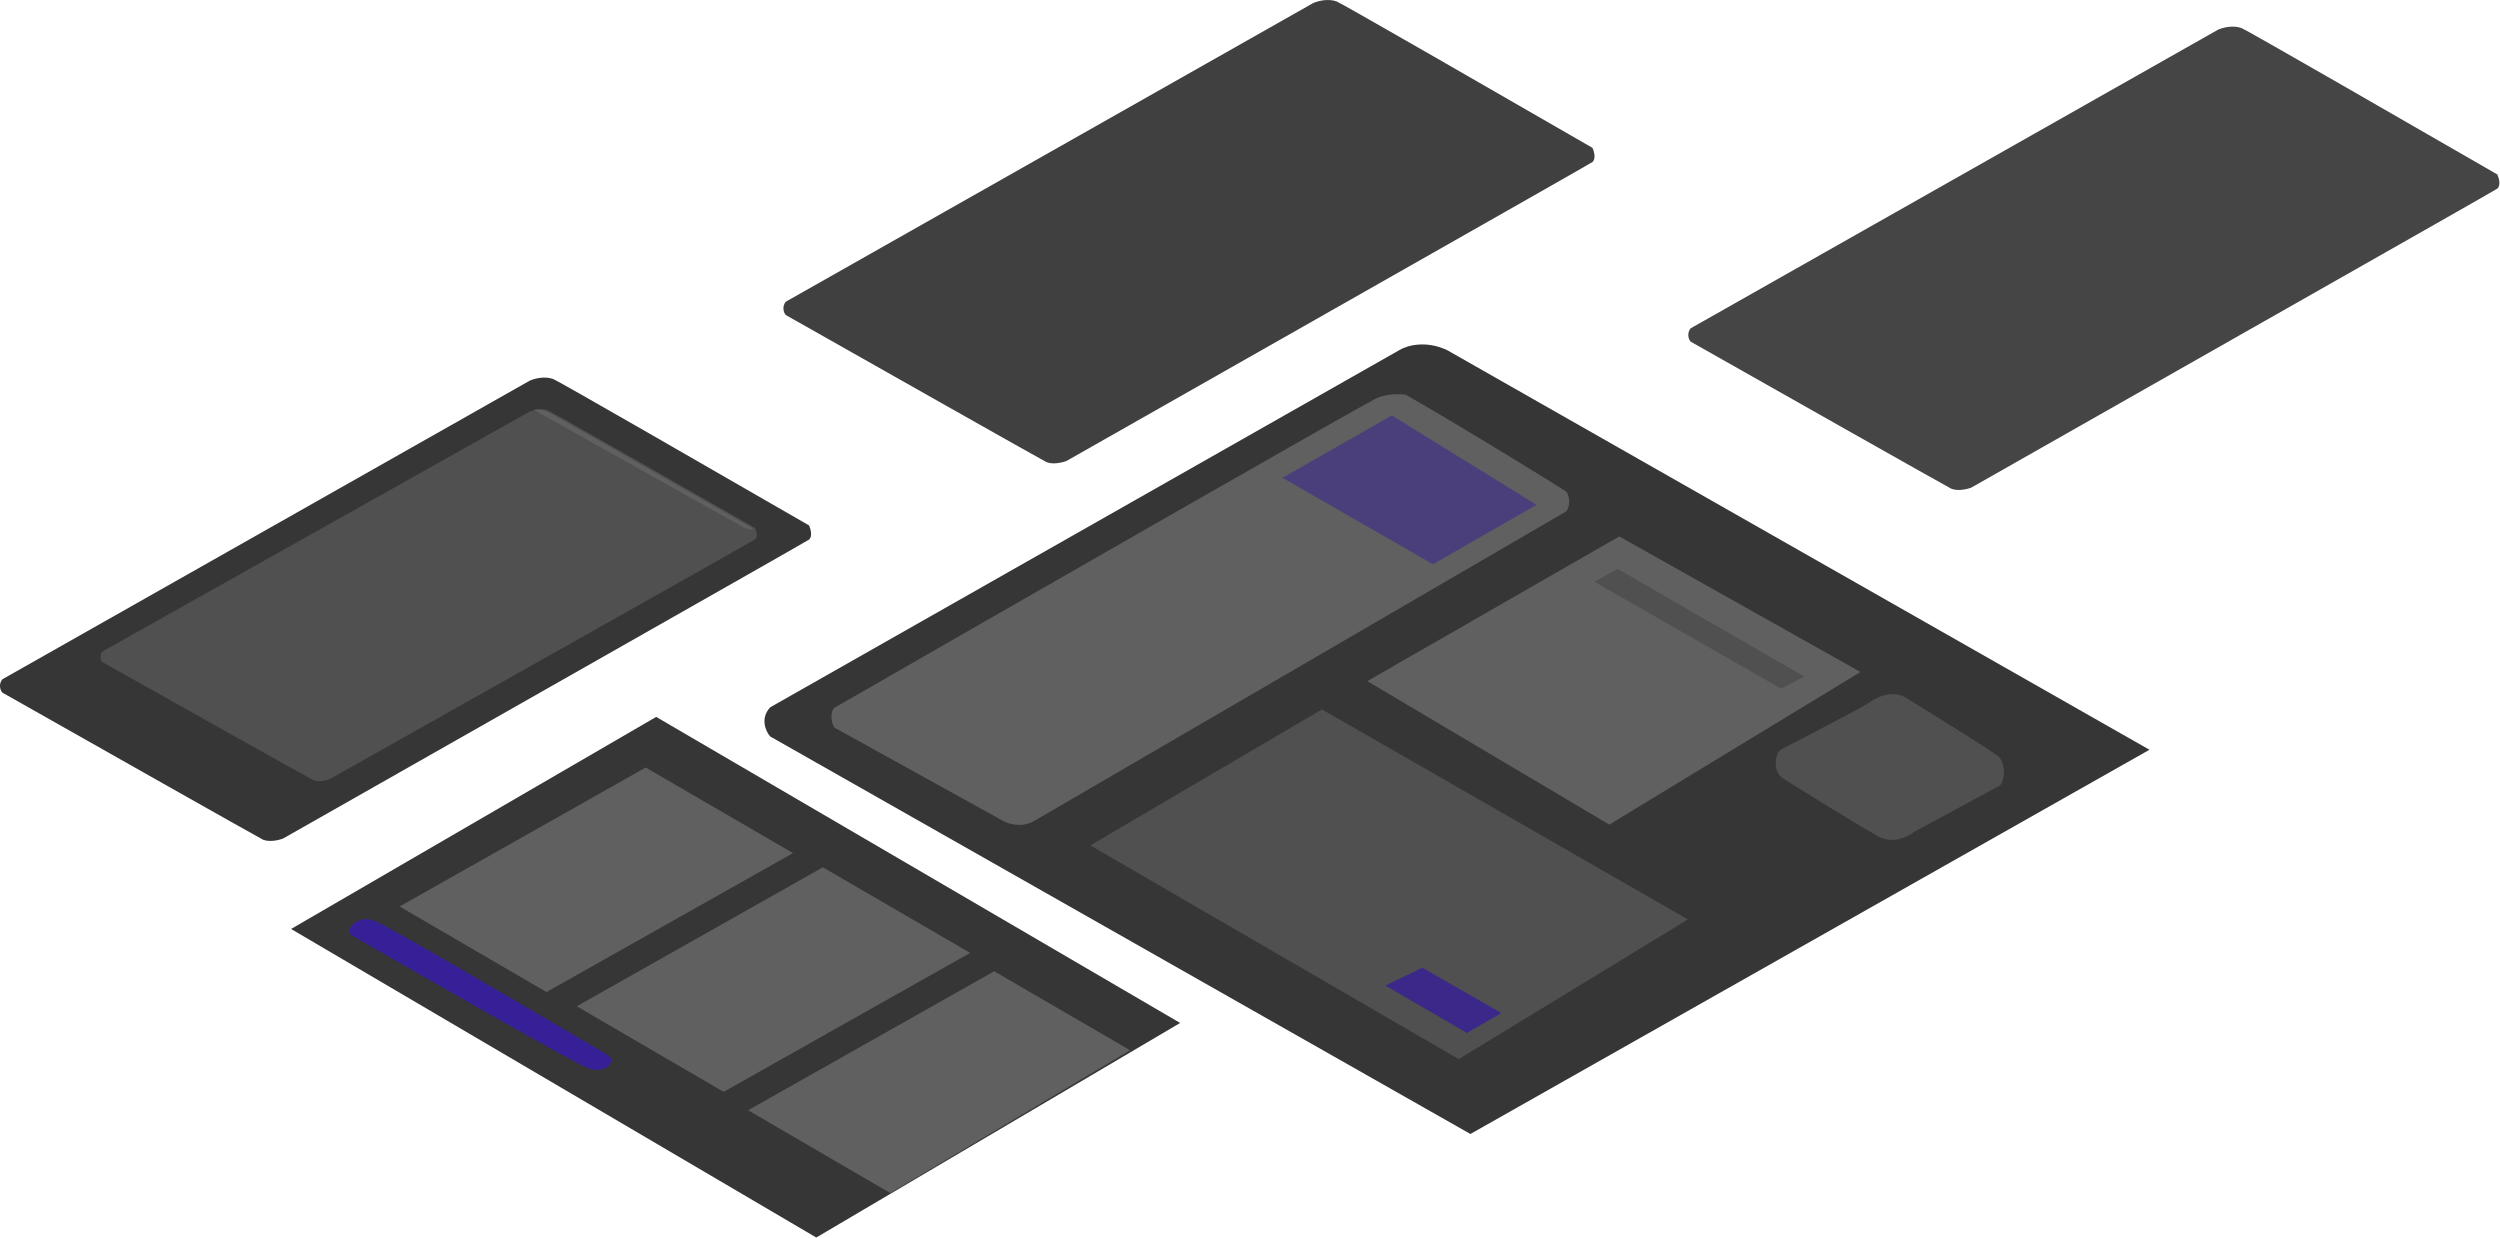 <svg id="ejR2CMaD3px1" xmlns="http://www.w3.org/2000/svg" xmlns:xlink="http://www.w3.org/1999/xlink" viewBox="0 0 3006 1488" shape-rendering="geometricPrecision" text-rendering="geometricPrecision">
<style><![CDATA[
#ejR2CMaD3px6_to {animation: ejR2CMaD3px6_to__to 4000ms linear infinite normal forwards}@keyframes ejR2CMaD3px6_to__to { 0% {transform: translate(565.315px,684.78px)} 10% {transform: translate(565.315px,684.78px)} 35% {transform: translate(565.315px,684.78px)} 50% {transform: translate(285.345px,501.5px)} 64.5% {transform: translate(565.315px,684.78px)} 80% {transform: translate(565.315px,684.78px)} 100% {transform: translate(565.315px,684.78px)}} #ejR2CMaD3px6_ts {animation: ejR2CMaD3px6_ts__ts 4000ms linear infinite normal forwards}@keyframes ejR2CMaD3px6_ts__ts { 0% {transform: scale(1,1)} 10% {transform: scale(1,1)} 35% {transform: scale(1,1)} 45% {transform: scale(0.7,0.7)} 55% {transform: scale(1,1)} 80% {transform: scale(1,1)} 100% {transform: scale(1,1)}} #ejR2CMaD3px10_to {animation: ejR2CMaD3px10_to__to 4000ms linear infinite normal forwards}@keyframes ejR2CMaD3px10_to__to { 0% {transform: translate(875.429px,324.277px);animation-timing-function: cubic-bezier(0.58,0.01,1,1)} 10% {transform: translate(966.818px,259.359px)} 100% {transform: translate(966.818px,259.359px)}} #ejR2CMaD3px11_to {animation: ejR2CMaD3px11_to__to 4000ms linear infinite normal forwards}@keyframes ejR2CMaD3px11_to__to { 0% {transform: translate(1035.5px,413.173px);animation-timing-function: cubic-bezier(0.58,0.01,1,1)} 10% {transform: translate(618.815px,653.78px)} 35% {transform: translate(618.815px,653.78px)} 100% {transform: translate(618.815px,653.78px)}} #ejR2CMaD3px24_to {animation: ejR2CMaD3px24_to__to 4000ms linear infinite normal forwards}@keyframes ejR2CMaD3px24_to__to { 0% {transform: translate(1326.75px,565.553px)} 25% {transform: translate(1530px,690.5px)} 100% {transform: translate(1530px,690.5px)}} #ejR2CMaD3px28_to {animation: ejR2CMaD3px28_to__to 4000ms linear infinite normal forwards}@keyframes ejR2CMaD3px28_to__to { 0% {transform: translate(1047.012px,775.486px)} 50% {transform: translate(1047.012px,775.486px)} 75% {transform: translate(1174.75px,856.5px)} 100% {transform: translate(1174.75px,856.5px)}} #ejR2CMaD3px29_to {animation: ejR2CMaD3px29_to__to 4000ms linear infinite normal forwards}@keyframes ejR2CMaD3px29_to__to { 0% {transform: translate(1026.245px,798.473px)} 75% {transform: translate(1026.245px,798.473px)} 95% {transform: translate(1136px,869.513px)} 100% {transform: translate(1136px,869.513px)}} #ejR2CMaD3px30_to {animation: ejR2CMaD3px30_to__to 4000ms linear infinite normal forwards}@keyframes ejR2CMaD3px30_to__to { 0% {transform: translate(1013.504px,724.25px)} 25% {transform: translate(1013.504px,724.25px)} 50% {transform: translate(1217.473px,847.25px)} 100% {transform: translate(1217.473px,847.25px)}} #ejR2CMaD3px37_to {animation: ejR2CMaD3px37_to__to 4000ms linear infinite normal forwards}@keyframes ejR2CMaD3px37_to__to { 0% {transform: translate(1030.5px,1240.358px)} 25% {transform: translate(1030.5px,1240.358px)} 65% {transform: translate(774.318px,1073.5px)} 95% {transform: translate(1037.624px,1240.358px)} 100% {transform: translate(1037.624px,1240.358px)}} #ejR2CMaD3px44_to {animation: ejR2CMaD3px44_to__to 4000ms linear infinite normal forwards}@keyframes ejR2CMaD3px44_to__to { 0% {transform: translate(577.519px,1195.836px)} 25% {transform: translate(577.519px,1195.836px)} 65% {transform: translate(851px,1363.551px)} 95% {transform: translate(577.186px,1201.632px)} 100% {transform: translate(577.186px,1201.632px)}}
]]></style>
<path d="M636.816,457.78L2.816,816.78c-4,4.8-3.5,12,0,16C104.982,890.613,310.216,1006.68,313.816,1008.28c7.6,5.2,20.833,2.17,26.5,0c167.166-95.167,630.9-357.9,632.5-359.5c4.4-4,1.833-13,0-17-101.667-58.667-305.5-176-307.5-176-10.8-4-23.5-.334-28.5,2Z" fill="#363636"/><path d="M1578.82,3.78L944.816,362.78c-4,4.8-3.5,12,0,16c102.164,57.833,307.404,173.9,311.004,175.5c7.6,5.2,20.83,2.166,26.5,0c167.16-95.167,630.9-357.9,632.5-359.5c4.4-4,1.83-13,0-17-101.67-58.667-305.5-176-307.5-176-10.8-4-23.5-.333-28.5,2Z" fill="#404040"/><path d="M2666.82,35.78l-634,359c-4,4.8-3.5,12,0,16c102.16,57.833,307.4,173.9,311,175.5c7.6,5.2,20.83,2.166,26.5,0c167.16-95.167,630.9-357.9,632.5-359.5c4.4-4,1.83-13,0-17-101.67-58.667-305.5-176-307.5-176-10.8-4-23.5-.333-28.5,2Z" fill="#454545"/><g mask="url(#ejR2CMaD3px14)"><g id="ejR2CMaD3px6_to" transform="translate(565.315,684.78)"><g id="ejR2CMaD3px6_ts" transform="scale(1,1)"><g transform="translate(-565.315,-684.78)"><path d="M632.517,495.312L119.594,783.336c-3.237,3.852-2.832,9.628,0,12.837c82.655,46.4,248.695,139.519,251.607,140.803c6.149,4.172,16.855,1.738,21.439,0c135.243-76.352,510.416-287.142,511.71-288.425c3.56-3.209,1.483-10.43,0-13.639-82.251-47.068-247.158-141.204-248.776-141.204-8.737-3.21-19.012-.268-23.057,1.604Z" transform="translate(3.56 0)" fill="#505050"/><g mask="url(#ejR2CMaD3px12)"><g><g id="ejR2CMaD3px10_to" transform="translate(875.429,324.277)"><ellipse rx="16.724" ry="21.669" transform="rotate(68.892) translate(286.553,836.685)" fill="#371f97"/></g><g id="ejR2CMaD3px11_to" transform="translate(1035.5,413.173)"><path d="M739.517,433.312L226.594,721.337c-3.237,3.851-2.832,9.627,0,12.836c82.655,46.4,248.695,139.52,251.607,140.803c6.149,4.172,16.855,1.739,21.439,0c135.243-76.352,510.42-287.142,511.71-288.425c3.56-3.209,1.48-10.43,0-13.639-82.251-47.068-247.158-141.204-248.776-141.204-8.737-3.21-19.012-.268-23.057,1.604Z" transform="translate(-618.815,-653.78)" fill="#606060"/></g></g><mask id="ejR2CMaD3px12" mask-type="alpha" x="-150%" y="-150%" height="400%" width="400%"><path d="M632.517,495.312L119.594,783.336c-3.237,3.852-2.832,9.628,0,12.837c82.655,46.4,248.695,139.519,251.607,140.803c6.149,4.172,16.855,1.738,21.439,0c135.243-76.352,510.416-287.142,511.71-288.425c3.56-3.209,1.483-10.43,0-13.639-82.251-47.068-247.158-141.204-248.776-141.204-8.737-3.21-19.012-.268-23.057,1.604Z" fill="#505050"/></mask></g></g></g></g><mask id="ejR2CMaD3px14" mask-type="alpha" x="-150%" y="-150%" height="400%" width="400%"><path d="M636.816,457.78L2.816,816.78c-4,4.8-3.5,12,0,16C104.982,890.613,310.216,1006.68,313.816,1008.28c7.6,5.2,20.833,2.17,26.5,0c167.166-95.167,630.9-357.9,632.5-359.5c4.4-4,1.833-13,0-17-101.667-58.667-305.5-176-307.5-176-10.8-4-23.5-.334-28.5,2Z" fill="#363636"/></mask></g><path d="M1679.5,421L923,850.5c-12.4,13.6-5.167,29,0,35l842,478l816.5-462C2302,742.5,1741.8,423.8,1737,421c-26.4-12.4-49.33-5.167-57.5,0Z" transform="translate(3.027 0)" fill="#363636"/><path d="M1644,819l303-174l290,163-302,183.5L1644,819Z" fill="#606060"/><path d="M1883,615L1243.37,987.176c-14.8,8.495-30.83,3.54-37,0l-202.5-112c-5.199-5.6-5.87-21.126,0-24.5c213.5-122.666,641.3-368,644.5-368c13.6-9.6,33.67-9.333,42-8C1754.54,511.176,1881,589,1883,591c5,5,5,19,0,24Z" fill="#606060"/><path d="M2403.41,937.263l-107.04,62.61c-19.82,15.627-37.66,11.517-44.1,7.517-34.69-18.202-102.81-58.716-109.51-62.614-12.92-7.513-7.41-30.919,0-35.061c32.54-18.199,100-56.3,109.51-63.112c17.58-12.586,33.08-14.397,44.1-8.014c34.03,19.701,103.08,60.106,107.04,64.113c6.94,7.013,7.44,24.348,0,34.561Z" transform="matrix(1.004 0.06 0.06 1-64.078-137.297)" fill="#505050"/><path d="M1589.5,853L1311,1016.5l443,257l275.5-168-440-252.5Z" fill="#505050"/><path d="M1673.5,499.5l-131.5,75l181,104L1847.5,607l-174-107.5Z" fill="#371f97" fill-opacity="0.5"/><g transform="translate(0 1.014)" mask="url(#ejR2CMaD3px31)"><g><g id="ejR2CMaD3px24_to" transform="translate(1326.75,565.553)"><g transform="translate(-1530,-690.5)"><path d="M1682,698.961L1649.68,716L1479,616.607L1511.89,599l85.05,49.981l85.06,49.98Z" fill="#505050"/><path d="M1633,729.961L1600.68,747L1430,647.607L1462.89,630l85.05,49.981l85.06,49.98Z" fill="#505050"/><path d="M1581,764.961L1548.68,782L1378,682.607L1410.89,665l85.05,49.981l85.06,49.98Z" fill="#505050"/></g></g><g id="ejR2CMaD3px28_to" transform="translate(1047.012,775.486)"><path d="M1232.5,881l-13.5,8-102-56.5l19-8.5l96.5,57Z" transform="translate(-1174.75,-856.5)" fill="#363636" fill-opacity="0.5"/></g><g id="ejR2CMaD3px29_to" transform="translate(1026.245,798.473)"><path d="M1187,890.026l-13.5,8L1085,849.5l19-8.5l83,49.026Z" transform="translate(-1136,-869.513)" fill="#363636" fill-opacity="0.5"/></g><g id="ejR2CMaD3px30_to" transform="translate(1013.504,724.25)"><path d="M1292,879.5l-13.5,8-129.5-72l19-8.5l124,72.5Z" transform="translate(-1220.5,-847.25)" fill="#363636" fill-opacity="0.5"/></g></g><mask id="ejR2CMaD3px31" mask-type="alpha" x="-150%" y="-150%" height="400%" width="400%"><path d="M1858.28,652l-639.62,372.18c-14.8,8.49-30.84,3.54-37,0L979.156,912.176c-5.2-5.6-5.872-21.126,0-24.5c213.504-122.666,641.304-368,644.504-368c13.6-9.6,33.66-9.333,42-8C1729.82,548.176,1856.28,626,1858.28,628c5,5,5,19,0,24Z" fill="#606060"/></mask></g><path d="M1796.5,1223.5l-41.5,24-98-57l44.5-21.5l95,54.5Z" transform="translate(8.716-5.439)" fill="#371f97" fill-opacity="0.8"/><path d="M350,1117L788.992,862L1419,1230L981.481,1488L350,1117Z" fill="#363636"/><path d="M1945,684l-28,15.5L2141.5,828l28-14.5L1945,684Z" fill="#505050"/><g mask="url(#ejR2CMaD3px42)"><g id="ejR2CMaD3px37_to" transform="translate(1030.5,1240.358)"><g transform="translate(-1018,-1230.5)"><path d="M941,1015.91L644.58,1183L468,1080.09L763.89,913L941,1015.91Z" fill="#606060"/><path d="M1154,1135.91L857.58,1303L681,1200.09L976.89,1033L1154,1135.91Z" fill="#606060"/><path d="M1360,1260.91L1063.58,1428L887,1325.09L1182.89,1158L1360,1260.91Z" fill="#606060"/><path d="M1568,1380.91L1271.58,1548L1095,1445.09L1390.89,1278L1568,1380.91Z" fill="#606060"/></g></g><mask id="ejR2CMaD3px42" mask-type="alpha" x="-150%" y="-150%" height="400%" width="400%"><path d="M395,1104.33L823.315,853L1438,1215.71L1011.12,1470L395,1104.33Z" fill="#363636"/></mask></g><g id="ejR2CMaD3px44_to" transform="translate(577.519,1195.836)"><path d="M451.211,1118.15c-19.5-11-41,9.79-28.5,17c91.334,52.66,275.4,158,281,158c21,10.5,38.5-7.35,25.5-15-90-53-272.4-160-278-160Z" transform="translate(-576.337,-1205.688)" fill="#371f97"/></g></svg>
